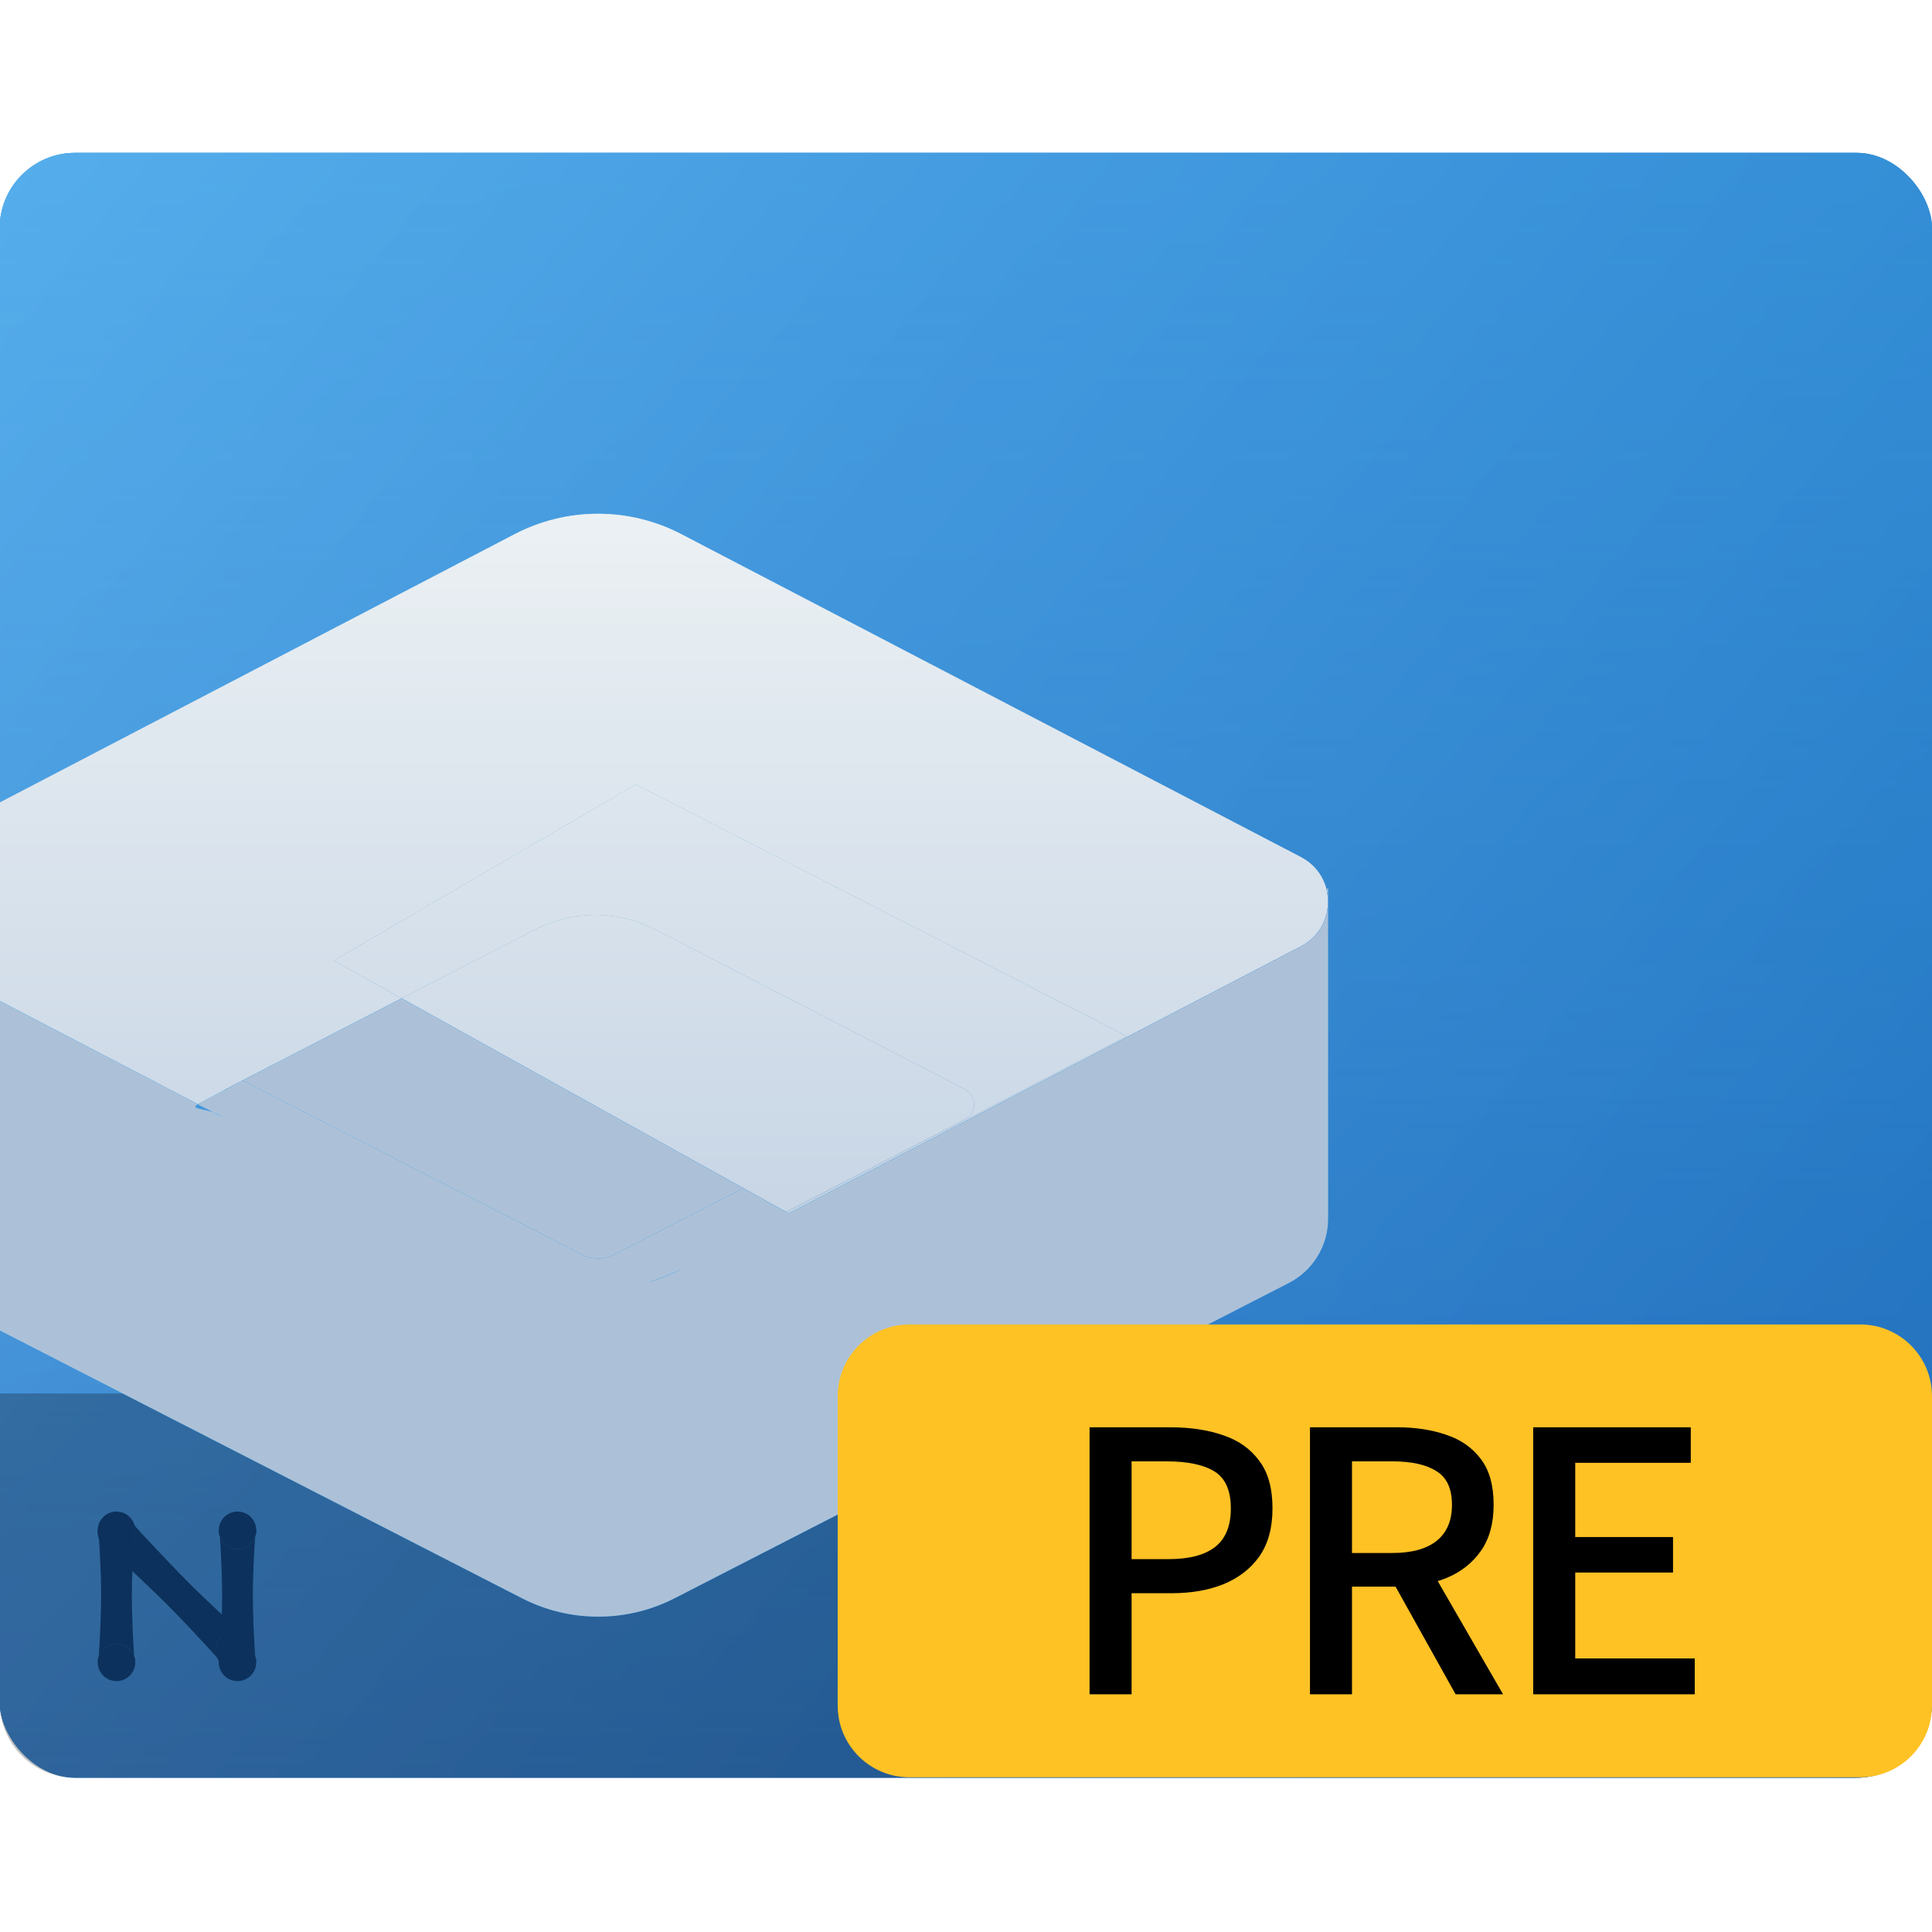 <svg width="1024" height="1024" viewBox="0 0 1024 1024" fill="none" xmlns="http://www.w3.org/2000/svg">
<g clip-path="url(#clip0_510_2)">
<rect opacity="0.4" x="-0.17" y="81" width="1024.17" height="861.234" rx="40" fill="url(#paint0_linear_510_2)"/>
<rect x="-0.17" y="81" width="1024.17" height="861.234" rx="40" fill="url(#paint1_linear_510_2)"/>
<rect x="-0.17" y="81" width="1024.17" height="861.234" rx="40" fill="white" fill-opacity="0.2" style="mix-blend-mode:soft-light"/>
<g opacity="0.5">
<rect x="-0.17" y="81" width="1024.17" height="861.234" rx="40" fill="url(#paint2_linear_510_2)"/>
<rect x="-0.17" y="81" width="1024.17" height="861.234" rx="40" fill="url(#paint3_linear_510_2)" fill-opacity="0.45"/>
<rect x="-0.17" y="81" width="1024.17" height="861.234" rx="40" fill="url(#paint4_linear_510_2)" fill-opacity="0.3"/>
<rect x="-0.17" y="81" width="1024.17" height="861.234" rx="40" fill="url(#paint5_linear_510_2)" fill-opacity="0.44"/>
</g>
<path d="M-0.17 738.564H1024V902.234C1024 924.326 1006.09 942.234 984 942.234H39.83C17.739 942.234 -0.17 924.326 -0.17 902.234V738.564Z" fill="black" fill-opacity="0.25" style="mix-blend-mode:multiply"/>
<g filter="url(#filter0_d_510_2)">
<path d="M511.292 537.256L347.528 452.75C327.438 442.365 303.543 442.365 283.453 452.75L212.885 489.165L416.56 602.318L511.292 553.434C517.912 550.048 517.912 540.642 511.292 537.256Z" fill="url(#paint6_linear_510_2)"/>
<path d="M511.292 537.256L347.528 452.75C327.438 442.365 303.543 442.365 283.453 452.75L212.885 489.165L416.56 602.318L511.292 553.434C517.912 550.048 517.912 540.642 511.292 537.256Z" fill="white" fill-opacity="0.55" style="mix-blend-mode:overlay"/>
<path d="M347.528 452.75L511.292 537.256C517.912 540.642 517.912 550.048 511.292 553.434L416.56 602.318L417.053 602.591L597.196 509.184L336.989 375.745L176.862 469.152L212.885 489.165L283.453 452.75C303.543 442.365 327.438 442.365 347.528 452.75Z" fill="url(#paint7_linear_510_2)"/>
<path d="M347.528 452.75L511.292 537.256C517.912 540.642 517.912 550.048 511.292 553.434L416.56 602.318L417.053 602.591L597.196 509.184L336.989 375.745L176.862 469.152L212.885 489.165L283.453 452.75C303.543 442.365 327.438 442.365 347.528 452.75Z" fill="white" fill-opacity="0.55" style="mix-blend-mode:overlay"/>
<path d="M689.552 414.279L361.084 243.095C333.45 228.699 300.52 228.699 272.803 243.095L-55.666 414.279C-74.778 424.291 -74.778 451.594 -55.666 461.605L117.416 551.808C113.184 547.672 113.942 540.195 119.69 537.256L212.885 489.165L176.862 469.152L336.989 375.745L597.196 509.184L417.053 602.591L416.56 602.318L347.528 637.94C346.291 638.579 345.04 639.179 343.776 639.74C349.7 638.008 355.498 635.691 361.084 632.789L689.552 461.605C708.665 451.594 708.665 424.291 689.552 414.279Z" fill="url(#paint8_linear_510_2)"/>
<path d="M689.552 414.279L361.084 243.095C333.45 228.699 300.52 228.699 272.803 243.095L-55.666 414.279C-74.778 424.291 -74.778 451.594 -55.666 461.605L117.416 551.808C113.184 547.672 113.942 540.195 119.69 537.256L212.885 489.165L176.862 469.152L336.989 375.745L597.196 509.184L417.053 602.591L416.56 602.318L347.528 637.94C346.291 638.579 345.04 639.179 343.776 639.74C349.7 638.008 355.498 635.691 361.084 632.789L689.552 461.605C708.665 451.594 708.665 424.291 689.552 414.279Z" fill="white" fill-opacity="0.55" style="mix-blend-mode:overlay"/>
<path d="M308.461 624.932C313.839 627.663 320.127 627.663 325.505 624.932L394.002 589.785L212.885 489.165L128.615 532.65L308.461 624.932Z" fill="url(#paint9_linear_510_2)"/>
<path fill-rule="evenodd" clip-rule="evenodd" d="M-69.981 430.747L-69.146 431.176C-69.631 433.061 -69.909 434.993 -69.981 436.931V430.747ZM-69.981 436.931C-70.006 437.605 -70.006 438.28 -69.981 438.954V436.931ZM417.946 603.155L394.002 589.785L325.505 624.932C320.127 627.663 313.839 627.663 308.461 624.932L128.615 532.65L104.876 545.273C99.129 548.213 113.184 547.672 117.416 551.808L-55.666 461.605C-64.876 456.781 -69.648 447.94 -69.981 438.954V605.903C-69.981 620.299 -61.956 633.454 -49.214 639.991L276.69 807.121C302.007 820.111 332.124 820.111 357.524 807.121L683.18 639.991C695.921 633.454 703.947 620.299 703.947 605.985V430.747L703.042 431.211C705.925 442.488 701.428 455.385 689.553 461.605L361.084 632.79C355.498 635.691 349.7 638.008 343.776 639.74C345.04 639.179 359.847 633.429 361.084 632.79L417.946 603.155Z" fill="url(#paint10_linear_510_2)"/>
<path d="M361.084 632.79C359.847 633.429 345.04 639.179 343.776 639.74C349.7 638.008 355.498 635.691 361.084 632.79Z" fill="url(#paint11_linear_510_2)"/>
<path d="M308.461 624.932C313.839 627.663 320.127 627.663 325.505 624.932L394.002 589.785L212.885 489.165L128.615 532.65L308.461 624.932Z" fill="#ACC1D8"/>
<path fill-rule="evenodd" clip-rule="evenodd" d="M-69.981 430.747L-69.146 431.176C-69.631 433.061 -69.909 434.993 -69.981 436.931V430.747ZM-69.981 436.931C-70.006 437.605 -70.006 438.28 -69.981 438.954V436.931ZM417.946 603.155L394.002 589.785L325.505 624.932C320.127 627.663 313.839 627.663 308.461 624.932L128.615 532.65L104.876 545.273C99.129 548.213 113.184 547.672 117.416 551.808L-55.666 461.605C-64.876 456.781 -69.648 447.94 -69.981 438.954V605.903C-69.981 620.299 -61.956 633.454 -49.214 639.991L276.69 807.121C302.007 820.111 332.124 820.111 357.524 807.121L683.18 639.991C695.921 633.454 703.947 620.299 703.947 605.985V430.747L703.042 431.211C705.925 442.488 701.428 455.385 689.553 461.605L361.084 632.79C355.498 635.691 349.7 638.008 343.776 639.74C345.04 639.179 359.847 633.429 361.084 632.79L417.946 603.155Z" fill="#ACC1D8"/>
<path d="M361.084 632.79C359.847 633.429 345.04 639.179 343.776 639.74C349.7 638.008 355.498 635.691 361.084 632.79Z" fill="#ACC1D8"/>
</g>
<path d="M61.738 801.159C67.15 801.159 71.552 805.486 71.672 810.87C71.674 810.945 71.675 811.02 71.675 811.095C71.675 812.259 71.475 813.377 71.107 814.415C69.741 818.27 66.062 821.032 61.738 821.032C57.414 821.032 53.735 818.27 52.369 814.415C52.001 813.377 51.801 812.259 51.801 811.095C51.801 811.02 51.802 810.945 51.803 810.87C51.923 805.486 56.325 801.159 61.738 801.159Z" fill="#0C315C"/>
<path d="M61.738 871.147C66.087 871.147 69.783 873.94 71.13 877.831C71.483 878.85 71.675 879.944 71.675 881.084C71.675 886.572 67.226 891.021 61.738 891.021C56.25 891.021 51.801 886.572 51.801 881.084C51.801 879.944 51.993 878.85 52.346 877.831C53.693 873.94 57.389 871.147 61.738 871.147Z" fill="#0C315C"/>
<path d="M52.369 814.415C53.088 823.684 53.608 837.443 53.608 844.745C53.608 853.892 53.077 868.835 52.346 877.831C53.693 873.94 57.389 871.147 61.738 871.147C66.087 871.147 69.783 873.94 71.13 877.831C70.398 868.835 69.868 853.892 69.868 844.745C69.868 837.443 70.387 823.684 71.107 814.415C69.741 818.27 66.062 821.032 61.738 821.032C57.414 821.032 53.735 818.27 52.369 814.415Z" fill="#0C315C"/>
<path fill-rule="evenodd" clip-rule="evenodd" d="M51.803 810.87C52.001 810.88 52.191 812.124 52.369 814.415ZM51.801 810.87C51.802 810.87 51.803 810.87 51.803 810.87C51.802 810.945 51.801 811.02 51.801 811.095C51.801 812.259 52.001 813.377 52.369 814.415M52.346 877.831C52.174 879.944 51.991 881.084 51.801 881.084C51.801 879.944 51.993 878.85 52.346 877.831Z" fill="#0C315C"/>
<path fill-rule="evenodd" clip-rule="evenodd" d="M71.675 810.87C71.674 810.87 71.673 810.87 71.672 810.87C71.475 810.88 71.285 812.124 71.107 814.415C71.475 813.377 71.675 812.259 71.675 811.095C71.675 811.02 71.674 810.945 71.672 810.87M71.675 881.084C71.485 881.084 71.302 879.944 71.13 877.831C71.483 878.85 71.675 879.944 71.675 881.084Z" fill="#0C315C"/>
<path d="M125.882 801.159C131.295 801.159 135.697 805.486 135.817 810.87C135.818 810.945 135.819 811.02 135.819 811.095C135.819 812.259 135.619 813.377 135.251 814.415C133.885 818.27 130.206 821.032 125.882 821.032C121.558 821.032 117.879 818.27 116.513 814.415C116.146 813.377 115.945 812.259 115.945 811.095C115.945 811.02 115.946 810.945 115.948 810.87C116.068 805.486 120.47 801.159 125.882 801.159Z" fill="#0C315C"/>
<path d="M125.882 871.147C130.231 871.147 133.927 873.94 135.275 877.831C135.627 878.85 135.819 879.944 135.819 881.084C135.819 886.572 131.37 891.021 125.882 891.021C120.394 891.021 115.945 886.572 115.945 881.084C115.945 879.944 116.137 878.85 116.49 877.831C117.837 873.94 121.534 871.147 125.882 871.147Z" fill="#0C315C"/>
<path d="M116.513 814.415C117.233 823.684 117.752 837.443 117.752 844.745C117.752 853.892 117.222 868.835 116.49 877.831C117.837 873.94 121.534 871.147 125.882 871.147C130.231 871.147 133.927 873.94 135.275 877.831C134.543 868.835 134.012 853.892 134.012 844.745C134.012 837.443 134.532 823.684 135.251 814.415C133.885 818.27 130.206 821.032 125.882 821.032C121.558 821.032 117.879 818.27 116.513 814.415Z" fill="#0C315C"/>
<path fill-rule="evenodd" clip-rule="evenodd" d="M115.948 810.87C116.145 810.88 116.335 812.124 116.513 814.415ZM115.945 810.87C115.946 810.87 115.947 810.87 115.948 810.87C115.946 810.945 115.945 811.02 115.945 811.095C115.945 812.259 116.146 813.377 116.513 814.415M116.49 877.831C116.318 879.944 116.135 881.084 115.945 881.084C115.945 879.944 116.137 878.85 116.49 877.831Z" fill="#0C315C"/>
<path fill-rule="evenodd" clip-rule="evenodd" d="M135.819 810.87C135.818 810.87 135.817 810.87 135.817 810.87C135.619 810.88 135.429 812.124 135.251 814.415C135.619 813.377 135.819 812.259 135.819 811.095C135.819 811.02 135.818 810.945 135.817 810.87M135.819 881.084C135.629 881.084 135.446 879.944 135.275 877.831C135.627 878.85 135.819 879.944 135.819 881.084Z" fill="#0C315C"/>
<path d="M54.687 805.059C58.514 801.232 64.687 801.18 68.578 804.902C68.633 804.953 68.686 805.006 68.74 805.059C69.563 805.882 70.211 806.814 70.685 807.808C72.446 811.5 71.797 816.055 68.74 819.112C65.682 822.17 61.128 822.818 57.435 821.058C56.441 820.584 55.51 819.935 54.687 819.112C54.634 819.059 54.581 819.005 54.529 818.951C50.807 815.059 50.86 808.887 54.687 805.059Z" fill="#0C315C"/>
<path d="M117.132 867.505C120.207 864.43 124.796 863.792 128.5 865.59C129.47 866.061 130.38 866.699 131.185 867.505C135.066 871.385 135.066 877.677 131.185 881.558C127.305 885.438 121.013 885.438 117.132 881.558C116.327 880.752 115.689 879.843 115.217 878.873C113.419 875.169 114.057 870.58 117.132 867.505Z" fill="#0C315C"/>
<path d="M57.435 821.058C64.499 827.103 83.538 845.408 88.701 850.572C95.169 857.039 109.374 871.994 115.217 878.873C113.419 875.169 114.057 870.58 117.132 867.505C120.207 864.43 124.796 863.792 128.5 865.59C121.622 859.746 106.667 845.541 100.199 839.074C95.036 833.91 76.731 814.871 70.685 807.808C72.446 811.5 71.797 816.055 68.74 819.112C65.682 822.17 61.128 822.818 57.435 821.058Z" fill="#0C315C"/>
<path fill-rule="evenodd" clip-rule="evenodd" d="M54.529 818.951C54.676 818.819 55.69 819.564 57.435 821.058ZM54.527 818.953C54.528 818.952 54.528 818.951 54.529 818.951C54.581 819.005 54.634 819.059 54.687 819.112C55.51 819.935 56.441 820.584 57.435 821.058M115.217 878.873C116.59 880.488 117.267 881.424 117.132 881.558C116.327 880.752 115.689 879.843 115.217 878.873Z" fill="#0C315C"/>
<path fill-rule="evenodd" clip-rule="evenodd" d="M68.58 804.9C68.579 804.9 68.579 804.901 68.578 804.902C68.446 805.049 69.192 806.063 70.685 807.808C70.211 806.814 69.563 805.882 68.74 805.059C68.686 805.006 68.633 804.953 68.578 804.902M131.185 867.505C131.051 867.639 130.116 866.963 128.5 865.59C129.47 866.061 130.38 866.699 131.185 867.505Z" fill="#0C315C"/>
<rect x="553" y="747" width="382" height="171" fill="black"/>
<path fill-rule="evenodd" clip-rule="evenodd" d="M482 702H986C1006.99 702 1024 719.013 1024 740V904C1024 924.987 1006.99 942 986 942H482C461.013 942 444 924.987 444 904V740C444 719.013 461.013 702 482 702ZM577.491 756.496V898H599.763V844.432H621.076C631.444 844.432 640.595 842.832 648.531 839.632C656.595 836.304 662.932 831.376 667.54 824.848C672.148 818.192 674.452 809.744 674.452 799.504C674.452 788.752 672.083 780.304 667.347 774.16C662.739 767.888 656.403 763.408 648.339 760.72C640.275 757.904 630.931 756.496 620.307 756.496H577.491ZM694.311 898V756.496H740.583C750.311 756.496 759.015 757.84 766.695 760.528C774.375 763.088 780.455 767.376 784.935 773.392C789.415 779.28 791.656 787.344 791.656 797.584C791.656 807.44 789.415 815.568 784.935 821.968C780.455 828.368 774.375 833.168 766.695 836.368C765.177 836.975 763.619 837.523 762.02 838.01L796.648 898H771.496L739.68 840.976H716.583V898H694.311ZM812.632 756.496V898H898.264V878.992H834.904V833.488H886.743V814.672H834.904V775.312H896.152V756.496H812.632Z" fill="#FFC225"/>
<path fill-rule="evenodd" clip-rule="evenodd" d="M716.583 823.12H737.896C748.136 823.12 755.943 821.008 761.319 816.784C766.823 812.432 769.576 806.032 769.576 797.584C769.576 789.008 766.823 783.056 761.319 779.728C755.943 776.272 748.136 774.544 737.896 774.544H716.583V823.12ZM599.763 826.384H619.155C630.291 826.384 638.611 824.208 644.115 819.856C649.619 815.504 652.371 808.72 652.371 799.504C652.371 790.032 649.492 783.504 643.732 779.92C637.972 776.336 629.459 774.544 618.195 774.544H599.763V826.384Z" fill="#FFC225"/>
</g>
<defs>
<filter id="filter0_d_510_2" x="-110" y="232.298" width="853.947" height="664.565" filterUnits="userSpaceOnUse" color-interpolation-filters="sRGB">
<feFlood flood-opacity="0" result="BackgroundImageFix"/>
<feColorMatrix in="SourceAlpha" type="matrix" values="0 0 0 0 0 0 0 0 0 0 0 0 0 0 0 0 0 0 127 0" result="hardAlpha"/>
<feOffset dy="40"/>
<feGaussianBlur stdDeviation="20"/>
<feComposite in2="hardAlpha" operator="out"/>
<feColorMatrix type="matrix" values="0 0 0 0 0.027 0 0 0 0 0.141 0 0 0 0 0.546 0 0 0 0.24 0"/>
<feBlend mode="normal" in2="BackgroundImageFix" result="effect1_dropShadow_510_2"/>
<feBlend mode="normal" in="SourceGraphic" in2="effect1_dropShadow_510_2" result="shape"/>
</filter>
<linearGradient id="paint0_linear_510_2" x1="-278.07" y1="-58.66" x2="980.08" y2="511.211" gradientUnits="userSpaceOnUse">
<stop stop-color="#83E5FF"/>
<stop offset="1" stop-color="#09A9FF"/>
</linearGradient>
<linearGradient id="paint1_linear_510_2" x1="-0.17" y1="-130.319" x2="1292.66" y2="923.687" gradientUnits="userSpaceOnUse">
<stop offset="0.019" stop-color="#0986DF"/>
<stop offset="0.36" stop-color="#0962BC"/>
<stop offset="0.87" stop-color="#0A428C"/>
</linearGradient>
<linearGradient id="paint2_linear_510_2" x1="511.915" y1="81" x2="511.915" y2="942.234" gradientUnits="userSpaceOnUse">
<stop stop-color="#0079D5"/>
<stop offset="1" stop-color="#0367CC"/>
</linearGradient>
<linearGradient id="paint3_linear_510_2" x1="511.915" y1="81" x2="511.915" y2="942.234" gradientUnits="userSpaceOnUse">
<stop stop-color="#0085FF"/>
<stop offset="1" stop-color="#0085FF" stop-opacity="0"/>
</linearGradient>
<linearGradient id="paint4_linear_510_2" x1="511.915" y1="81" x2="511.915" y2="942.234" gradientUnits="userSpaceOnUse">
<stop stop-color="#00C2FF"/>
<stop offset="1" stop-color="#00D1FF" stop-opacity="0"/>
</linearGradient>
<linearGradient id="paint5_linear_510_2" x1="-7.49371e-06" y1="81" x2="1024" y2="942" gradientUnits="userSpaceOnUse">
<stop stop-color="white"/>
<stop offset="1" stop-color="white" stop-opacity="0"/>
</linearGradient>
<linearGradient id="paint6_linear_510_2" x1="316.943" y1="232.298" x2="316.943" y2="645.728" gradientUnits="userSpaceOnUse">
<stop stop-color="#D3DFE6"/>
<stop offset="1" stop-color="#7B9CC2"/>
</linearGradient>
<linearGradient id="paint7_linear_510_2" x1="316.943" y1="232.298" x2="316.943" y2="645.728" gradientUnits="userSpaceOnUse">
<stop stop-color="#D3DFE6"/>
<stop offset="1" stop-color="#7B9CC2"/>
</linearGradient>
<linearGradient id="paint8_linear_510_2" x1="316.943" y1="232.298" x2="316.943" y2="645.728" gradientUnits="userSpaceOnUse">
<stop stop-color="#D3DFE6"/>
<stop offset="1" stop-color="#7B9CC2"/>
</linearGradient>
<linearGradient id="paint9_linear_510_2" x1="-403.598" y1="525.864" x2="1307.76" y2="1046.28" gradientUnits="userSpaceOnUse">
<stop offset="0.141" stop-color="#09A9FF"/>
<stop offset="0.863" stop-color="#0962BC"/>
<stop offset="1" stop-color="#0A428C"/>
</linearGradient>
<linearGradient id="paint10_linear_510_2" x1="-403.598" y1="525.864" x2="1307.76" y2="1046.28" gradientUnits="userSpaceOnUse">
<stop offset="0.141" stop-color="#09A9FF"/>
<stop offset="0.863" stop-color="#0962BC"/>
<stop offset="1" stop-color="#0A428C"/>
</linearGradient>
<linearGradient id="paint11_linear_510_2" x1="-403.598" y1="525.864" x2="1307.76" y2="1046.28" gradientUnits="userSpaceOnUse">
<stop offset="0.141" stop-color="#09A9FF"/>
<stop offset="0.863" stop-color="#0962BC"/>
<stop offset="1" stop-color="#0A428C"/>
</linearGradient>
<clipPath id="clip0_510_2">
<rect width="1024" height="1024" fill="white"/>
</clipPath>
</defs>
</svg>
